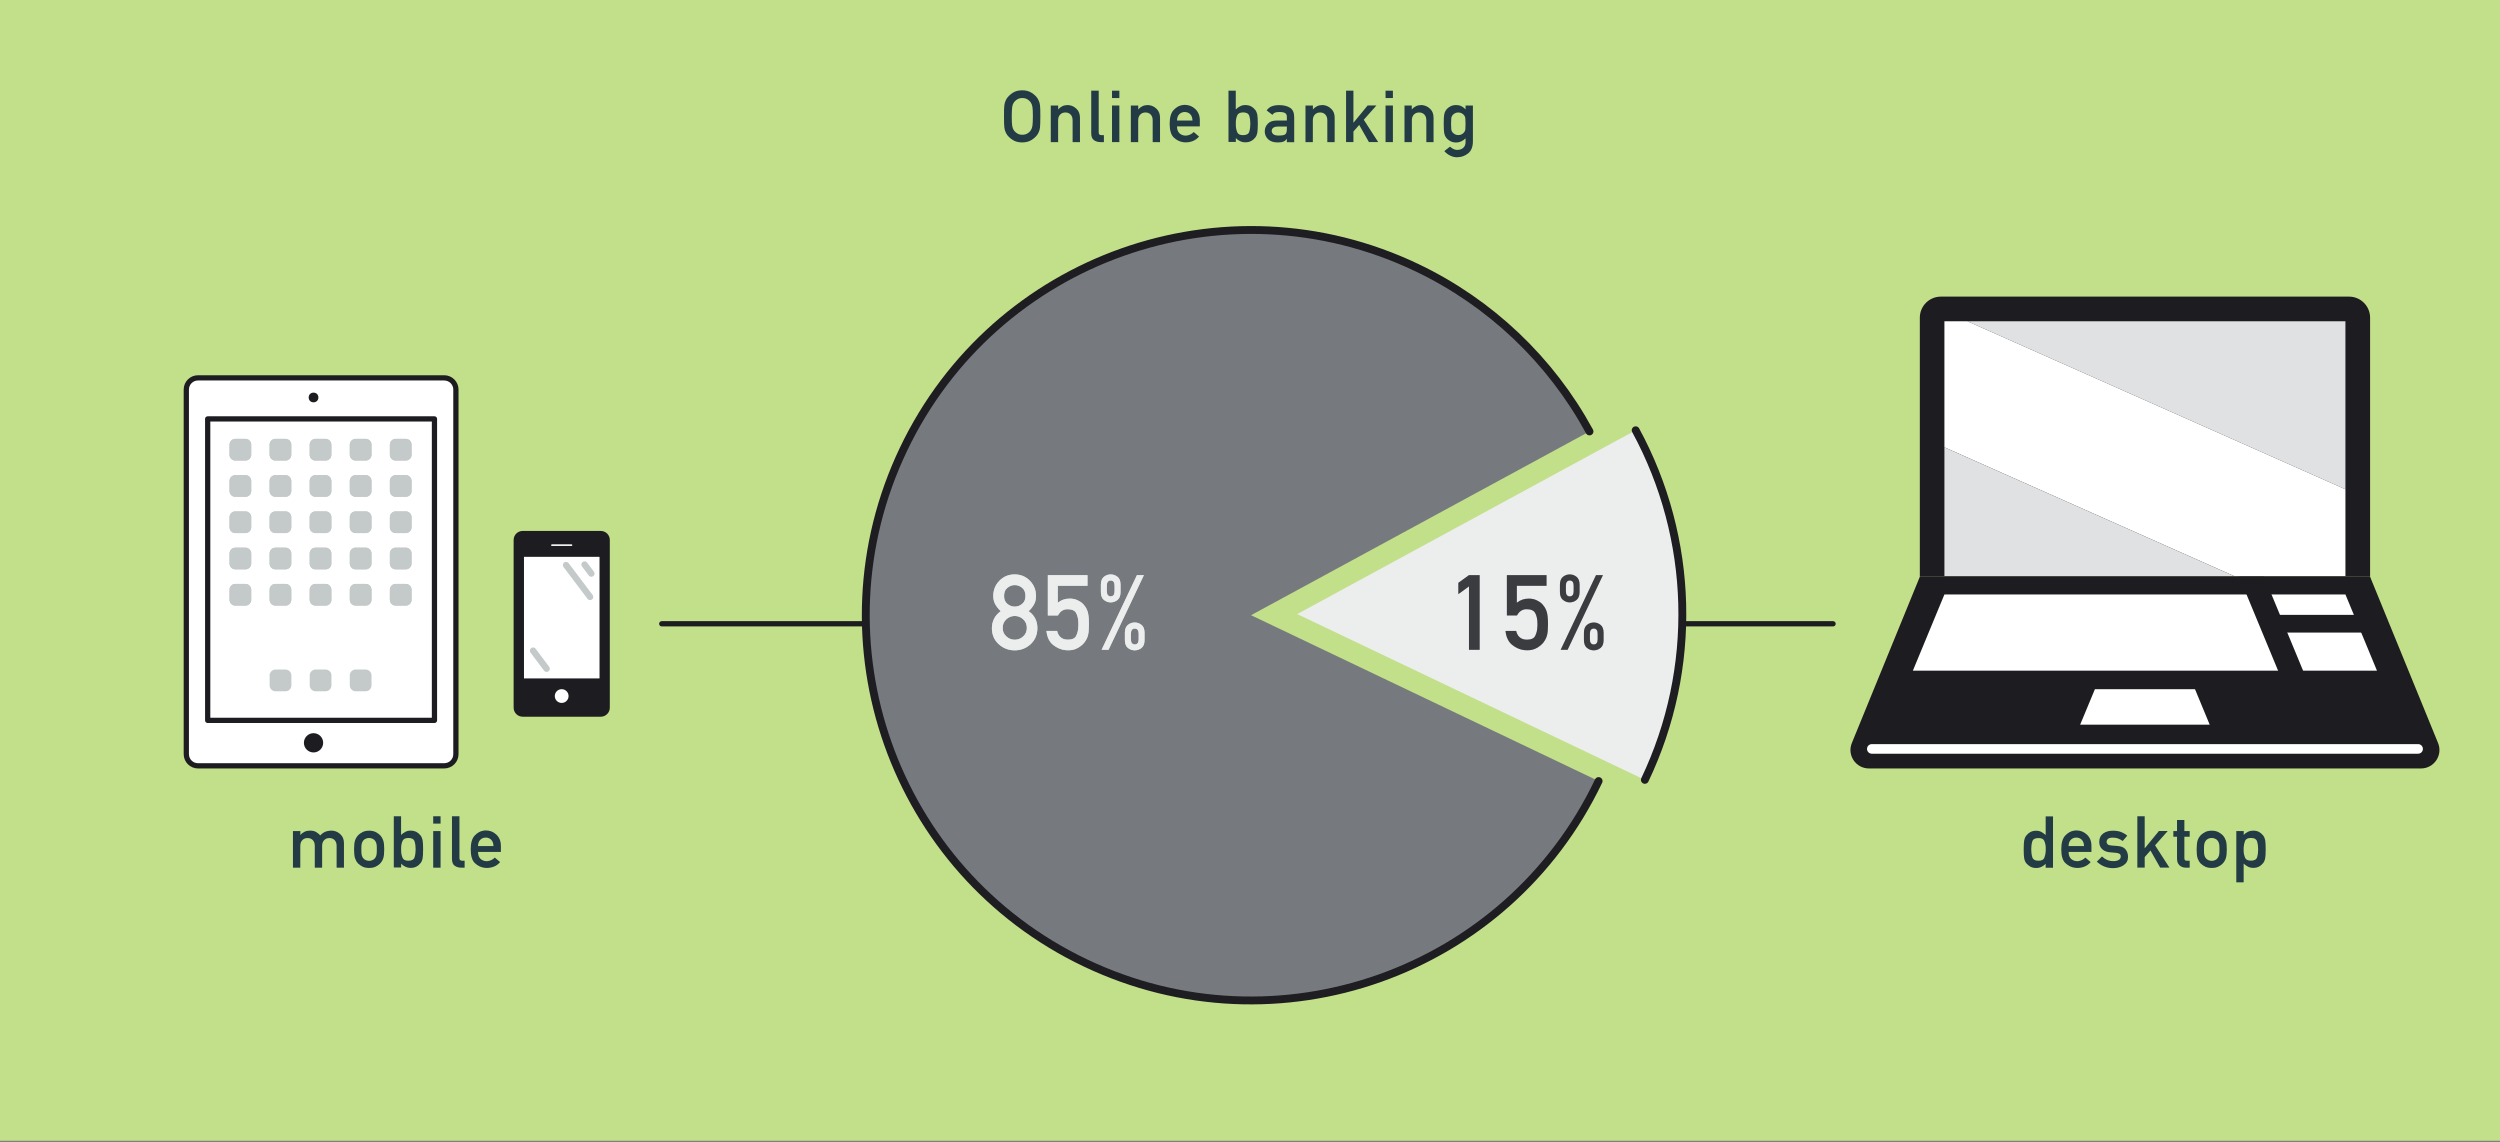 <?xml version="1.0" encoding="utf-8"?>
<!-- Generator: Adobe Illustrator 19.0.0, SVG Export Plug-In . SVG Version: 6.00 Build 0)  -->
<svg version="1.2" baseProfile="tiny" xmlns="http://www.w3.org/2000/svg" xmlns:xlink="http://www.w3.org/1999/xlink" x="0px"
	 y="0px" width="3812.2px" height="1741.6px" viewBox="0 0 3812.2 1741.6" xml:space="preserve">
<rect x="0" y="0" width="3812.2" height="1741.6" fill="#808080" stroke="none"/>
<g id="achterWebsite">
	<rect id="XMLID_608_" x="0" y="0" fill="#C2DF8A" width="3812.2" height="1739.5"/>
</g>
<g id="Laag_1">
</g>
<g id="picture1">
</g>
<g id="nrs">
	<g id="XMLID_2268_">
		<path id="XMLID_2382_" fill="#1D1C20" d="M3614.1,879.5h-686.6V484.4c0-17.7,14.4-32.1,32.1-32.1H3582c17.7,0,32.1,14.4,32.1,32.1
			V879.5z"/>
		<polygon id="XMLID_2381_" fill="#E0E1E2" points="3576.5,489.9 3576.5,746.1 3000,489.9 		"/>
		<polygon id="XMLID_2380_" fill="#FFFFFF" points="3576.5,746.1 3576.5,878.4 3406.6,878.4 2965,682.1 2965,489.9 3000,489.9 		"/>
		<polygon id="XMLID_2379_" fill="#E0E1E2" points="3406.6,878.4 2965,878.4 2965,682.1 		"/>
		<path id="XMLID_2378_" fill="#1D1C20" d="M3614.1,879.5h-686.6l-103.6,253.4c-7.7,18.5,5.9,38.9,26,38.9h197.3h447.2h197.3
			c20.1,0,33.7-20.4,26-38.9L3614.1,879.5z"/>
		<polygon id="XMLID_2346_" fill="#FFFFFF" points="3576.5,906.5 2965,906.5 2916.9,1022.7 3366.5,1022.7 3546.2,1022.7 
			3624.6,1022.7 		"/>
		<polygon id="XMLID_2332_" fill="#FFFFFF" points="3347.1,1050.9 3194.5,1050.9 3172,1105 3369.5,1105 		"/>
		<polygon id="XMLID_2329_" fill="#1D1C20" points="3557.7,1133.2 3519.6,1133.2 3414.5,879.5 3452.6,879.5 		"/>
		
			<line id="XMLID_2304_" fill="none" stroke="#FFFFFF" stroke-width="14.651" stroke-linecap="round" stroke-linejoin="round" stroke-miterlimit="10" x1="2854.3" y1="1142" x2="3687.3" y2="1142"/>
		<rect id="XMLID_2281_" x="3461.1" y="937.6" fill="#1D1C20" width="158.3" height="27"/>
	</g>
	
		<line id="XMLID_2199_" fill="none" stroke="#1D1C20" stroke-width="8" stroke-linecap="round" stroke-linejoin="round" stroke-miterlimit="10" x1="1009.1" y1="951.2" x2="1422.4" y2="951.2"/>
	
		<line id="XMLID_2198_" fill="none" stroke="#1D1C20" stroke-width="8" stroke-linecap="round" stroke-linejoin="round" stroke-miterlimit="10" x1="2503.8" y1="951.2" x2="2795.2" y2="951.2"/>
	<path id="XMLID_2197_" fill="#ECEDED" d="M2494.2,656.1c89.7,165.2,94.9,363.4,14,533.1l-530.1-252.8L2494.2,656.1z"/>
	<path id="XMLID_2196_" fill="#767A7E" d="M2437.7,1191c-139.6,292.8-490.2,416.9-782.9,277.2c-292.8-139.6-416.9-490.2-277.2-782.9
		c139.6-292.8,490.2-416.9,782.9-277.2c111.9,53.4,204.1,140.9,263.3,249.8l-516.1,280.2L2437.7,1191z"/>
	<g id="XMLID_1428_">
		<g id="XMLID_1442_">
			<g id="XMLID_2190_">
				
					<path id="XMLID_2194_" fill="#FFFFFF" stroke="#1D1C20" stroke-width="8" stroke-linecap="round" stroke-linejoin="round" stroke-miterlimit="10" d="
					M677.4,1167.8H301.9c-9.8,0-17.8-8-17.8-17.8V594c0-9.8,8-17.8,17.8-17.8h375.5c9.8,0,17.8,8,17.8,17.8v556
					C695.2,1159.9,687.2,1167.8,677.4,1167.8z"/>
				
					<rect id="XMLID_2193_" x="316.7" y="638.8" fill="none" stroke="#1D1C20" stroke-width="8" stroke-linecap="round" stroke-linejoin="round" stroke-miterlimit="10" width="345.8" height="459.7"/>
				<circle id="XMLID_2192_" fill="#1D1C20" cx="478.1" cy="1132.7" r="14.7"/>
				<circle id="XMLID_2191_" fill="#1D1C20" cx="478.1" cy="606.1" r="7.4"/>
			</g>
			<g id="XMLID_2161_">
				<g id="XMLID_152_">
					<path id="XMLID_213_" fill="#C4C9CA" d="M374.2,702.3h-15.3c-4.9,0-8.9-4-8.9-8.9v-15.3c0-4.9,4-8.9,8.9-8.9h15.3
						c4.9,0,8.9,4,8.9,8.9v15.3C383.1,698.3,379.1,702.3,374.2,702.3z"/>
					<path id="XMLID_212_" fill="#C4C9CA" d="M435.3,702.3h-15.3c-4.9,0-8.9-4-8.9-8.9v-15.3c0-4.9,4-8.9,8.9-8.9h15.3
						c4.9,0,8.9,4,8.9,8.9v15.3C444.2,698.3,440.2,702.3,435.3,702.3z"/>
					<path id="XMLID_211_" fill="#C4C9CA" d="M496.4,702.3h-15.3c-4.9,0-8.9-4-8.9-8.9v-15.3c0-4.9,4-8.9,8.9-8.9h15.3
						c4.9,0,8.9,4,8.9,8.9v15.3C505.4,698.3,501.4,702.3,496.4,702.3z"/>
					<path id="XMLID_210_" fill="#C4C9CA" d="M557.6,702.3h-15.3c-4.9,0-8.9-4-8.9-8.9v-15.3c0-4.9,4-8.9,8.9-8.9h15.3
						c4.9,0,8.9,4,8.9,8.9v15.3C566.5,698.3,562.5,702.3,557.6,702.3z"/>
					<path id="XMLID_209_" fill="#C4C9CA" d="M618.7,702.3h-15.3c-4.9,0-8.9-4-8.9-8.9v-15.3c0-4.9,4-8.9,8.9-8.9h15.3
						c4.9,0,8.9,4,8.9,8.9v15.3C627.6,698.3,623.6,702.3,618.7,702.3z"/>
				</g>
				<g id="XMLID_145_">
					<path id="XMLID_151_" fill="#C4C9CA" d="M374.2,702.3h-15.3c-4.9,0-8.9-4-8.9-8.9v-15.3c0-4.9,4-8.9,8.9-8.9h15.3
						c4.9,0,8.9,4,8.9,8.9v15.3C383.1,698.3,379.1,702.3,374.2,702.3z"/>
					<path id="XMLID_150_" fill="#C4C9CA" d="M435.3,702.3h-15.3c-4.9,0-8.9-4-8.9-8.9v-15.3c0-4.9,4-8.9,8.9-8.9h15.3
						c4.9,0,8.9,4,8.9,8.9v15.3C444.2,698.3,440.2,702.3,435.3,702.3z"/>
					<path id="XMLID_149_" fill="#C4C9CA" d="M496.4,702.3h-15.3c-4.9,0-8.9-4-8.9-8.9v-15.3c0-4.9,4-8.9,8.9-8.9h15.3
						c4.9,0,8.9,4,8.9,8.9v15.3C505.4,698.3,501.4,702.3,496.4,702.3z"/>
					<path id="XMLID_147_" fill="#C4C9CA" d="M557.6,702.3h-15.3c-4.9,0-8.9-4-8.9-8.9v-15.3c0-4.9,4-8.9,8.9-8.9h15.3
						c4.9,0,8.9,4,8.9,8.9v15.3C566.5,698.3,562.5,702.3,557.6,702.3z"/>
					<path id="XMLID_146_" fill="#C4C9CA" d="M618.7,702.3h-15.3c-4.9,0-8.9-4-8.9-8.9v-15.3c0-4.9,4-8.9,8.9-8.9h15.3
						c4.9,0,8.9,4,8.9,8.9v15.3C627.6,698.3,623.6,702.3,618.7,702.3z"/>
				</g>
			</g>
			<g id="XMLID_2083_">
				<g id="XMLID_138_">
					<path id="XMLID_144_" fill="#C4C9CA" d="M374.2,757.6h-15.3c-4.9,0-8.9-4-8.9-8.9v-15.3c0-4.9,4-8.9,8.9-8.9h15.3
						c4.9,0,8.9,4,8.9,8.9v15.3C383.1,753.6,379.1,757.6,374.2,757.6z"/>
					<path id="XMLID_143_" fill="#C4C9CA" d="M435.3,757.6h-15.3c-4.9,0-8.9-4-8.9-8.9v-15.3c0-4.9,4-8.9,8.9-8.9h15.3
						c4.9,0,8.9,4,8.9,8.9v15.3C444.2,753.6,440.2,757.6,435.3,757.6z"/>
					<path id="XMLID_142_" fill="#C4C9CA" d="M496.4,757.6h-15.3c-4.9,0-8.9-4-8.9-8.9v-15.3c0-4.9,4-8.9,8.9-8.9h15.3
						c4.9,0,8.9,4,8.9,8.9v15.3C505.4,753.6,501.4,757.6,496.4,757.6z"/>
					<path id="XMLID_141_" fill="#C4C9CA" d="M557.6,757.6h-15.3c-4.9,0-8.9-4-8.9-8.9v-15.3c0-4.9,4-8.9,8.9-8.9h15.3
						c4.9,0,8.9,4,8.9,8.9v15.3C566.5,753.6,562.5,757.6,557.6,757.6z"/>
					<path id="XMLID_139_" fill="#C4C9CA" d="M618.7,757.6h-15.3c-4.9,0-8.9-4-8.9-8.9v-15.3c0-4.9,4-8.9,8.9-8.9h15.3
						c4.9,0,8.9,4,8.9,8.9v15.3C627.6,753.6,623.6,757.6,618.7,757.6z"/>
				</g>
				<g id="XMLID_132_">
					<path id="XMLID_137_" fill="#C4C9CA" d="M374.2,757.6h-15.3c-4.9,0-8.9-4-8.9-8.9v-15.3c0-4.9,4-8.9,8.9-8.9h15.3
						c4.9,0,8.9,4,8.9,8.9v15.3C383.1,753.6,379.1,757.6,374.2,757.6z"/>
					<path id="XMLID_136_" fill="#C4C9CA" d="M435.3,757.6h-15.3c-4.9,0-8.9-4-8.9-8.9v-15.3c0-4.9,4-8.9,8.9-8.9h15.3
						c4.9,0,8.9,4,8.9,8.9v15.3C444.2,753.6,440.2,757.6,435.3,757.6z"/>
					<path id="XMLID_135_" fill="#C4C9CA" d="M496.4,757.6h-15.3c-4.9,0-8.9-4-8.9-8.9v-15.3c0-4.9,4-8.9,8.9-8.9h15.3
						c4.9,0,8.9,4,8.9,8.9v15.3C505.4,753.6,501.4,757.6,496.4,757.6z"/>
					<path id="XMLID_134_" fill="#C4C9CA" d="M557.6,757.6h-15.3c-4.9,0-8.9-4-8.9-8.9v-15.3c0-4.9,4-8.9,8.9-8.9h15.3
						c4.9,0,8.9,4,8.9,8.9v15.3C566.5,753.6,562.5,757.6,557.6,757.6z"/>
					<path id="XMLID_133_" fill="#C4C9CA" d="M618.7,757.6h-15.3c-4.9,0-8.9-4-8.9-8.9v-15.3c0-4.9,4-8.9,8.9-8.9h15.3
						c4.9,0,8.9,4,8.9,8.9v15.3C627.6,753.6,623.6,757.6,618.7,757.6z"/>
				</g>
			</g>
			<g id="XMLID_1842_">
				<g id="XMLID_126_">
					<path id="XMLID_131_" fill="#C4C9CA" d="M374.2,812.9h-15.3c-4.9,0-8.9-4-8.9-8.9v-15.3c0-4.9,4-8.9,8.9-8.9h15.3
						c4.9,0,8.9,4,8.9,8.9V804C383.1,808.9,379.1,812.9,374.2,812.9z"/>
					<path id="XMLID_130_" fill="#C4C9CA" d="M435.3,812.9h-15.3c-4.9,0-8.9-4-8.9-8.9v-15.3c0-4.9,4-8.9,8.9-8.9h15.3
						c4.9,0,8.9,4,8.9,8.9V804C444.2,808.9,440.2,812.9,435.3,812.9z"/>
					<path id="XMLID_129_" fill="#C4C9CA" d="M496.4,812.9h-15.3c-4.9,0-8.9-4-8.9-8.9v-15.3c0-4.9,4-8.9,8.9-8.9h15.3
						c4.9,0,8.9,4,8.9,8.9V804C505.4,808.9,501.4,812.9,496.4,812.9z"/>
					<path id="XMLID_128_" fill="#C4C9CA" d="M557.6,812.9h-15.3c-4.9,0-8.9-4-8.9-8.9v-15.3c0-4.9,4-8.9,8.9-8.9h15.3
						c4.9,0,8.9,4,8.9,8.9V804C566.5,808.9,562.5,812.9,557.6,812.9z"/>
					<path id="XMLID_127_" fill="#C4C9CA" d="M618.7,812.9h-15.3c-4.9,0-8.9-4-8.9-8.9v-15.3c0-4.9,4-8.9,8.9-8.9h15.3
						c4.9,0,8.9,4,8.9,8.9V804C627.6,808.9,623.6,812.9,618.7,812.9z"/>
				</g>
				<g id="XMLID_120_">
					<path id="XMLID_125_" fill="#C4C9CA" d="M374.2,812.9h-15.3c-4.9,0-8.9-4-8.9-8.9v-15.3c0-4.9,4-8.9,8.9-8.9h15.3
						c4.9,0,8.9,4,8.9,8.9V804C383.1,808.9,379.1,812.9,374.2,812.9z"/>
					<path id="XMLID_124_" fill="#C4C9CA" d="M435.3,812.9h-15.3c-4.9,0-8.9-4-8.9-8.9v-15.3c0-4.9,4-8.9,8.9-8.9h15.3
						c4.9,0,8.9,4,8.9,8.9V804C444.2,808.9,440.2,812.9,435.3,812.9z"/>
					<path id="XMLID_123_" fill="#C4C9CA" d="M496.4,812.9h-15.3c-4.9,0-8.9-4-8.9-8.9v-15.3c0-4.9,4-8.9,8.9-8.9h15.3
						c4.9,0,8.9,4,8.9,8.9V804C505.4,808.9,501.4,812.9,496.4,812.9z"/>
					<path id="XMLID_122_" fill="#C4C9CA" d="M557.6,812.9h-15.3c-4.9,0-8.9-4-8.9-8.9v-15.3c0-4.9,4-8.9,8.9-8.9h15.3
						c4.9,0,8.9,4,8.9,8.9V804C566.5,808.9,562.5,812.9,557.6,812.9z"/>
					<path id="XMLID_121_" fill="#C4C9CA" d="M618.7,812.9h-15.3c-4.9,0-8.9-4-8.9-8.9v-15.3c0-4.9,4-8.9,8.9-8.9h15.3
						c4.9,0,8.9,4,8.9,8.9V804C627.6,808.9,623.6,812.9,618.7,812.9z"/>
				</g>
			</g>
			<g id="XMLID_1781_">
				<g id="XMLID_114_">
					<path id="XMLID_119_" fill="#C4C9CA" d="M374.2,868.2h-15.3c-4.9,0-8.9-4-8.9-8.9V844c0-4.9,4-8.9,8.9-8.9h15.3
						c4.9,0,8.9,4,8.9,8.9v15.3C383.1,864.2,379.1,868.2,374.2,868.2z"/>
					<path id="XMLID_118_" fill="#C4C9CA" d="M435.3,868.2h-15.3c-4.9,0-8.9-4-8.9-8.9V844c0-4.9,4-8.9,8.9-8.9h15.3
						c4.9,0,8.9,4,8.9,8.9v15.3C444.2,864.2,440.2,868.2,435.3,868.2z"/>
					<path id="XMLID_117_" fill="#C4C9CA" d="M496.4,868.2h-15.3c-4.9,0-8.9-4-8.9-8.9V844c0-4.9,4-8.9,8.9-8.9h15.3
						c4.9,0,8.9,4,8.9,8.9v15.3C505.4,864.2,501.4,868.2,496.4,868.2z"/>
					<path id="XMLID_116_" fill="#C4C9CA" d="M557.6,868.2h-15.3c-4.9,0-8.9-4-8.9-8.9V844c0-4.9,4-8.9,8.9-8.9h15.3
						c4.9,0,8.9,4,8.9,8.9v15.3C566.5,864.2,562.5,868.2,557.6,868.2z"/>
					<path id="XMLID_115_" fill="#C4C9CA" d="M618.7,868.2h-15.3c-4.9,0-8.9-4-8.9-8.9V844c0-4.9,4-8.9,8.9-8.9h15.3
						c4.9,0,8.9,4,8.9,8.9v15.3C627.6,864.2,623.6,868.2,618.7,868.2z"/>
				</g>
				<g id="XMLID_108_">
					<path id="XMLID_113_" fill="#C4C9CA" d="M374.2,868.2h-15.3c-4.9,0-8.9-4-8.9-8.9V844c0-4.9,4-8.9,8.9-8.9h15.3
						c4.9,0,8.9,4,8.9,8.9v15.3C383.1,864.2,379.1,868.2,374.2,868.2z"/>
					<path id="XMLID_112_" fill="#C4C9CA" d="M435.3,868.2h-15.3c-4.9,0-8.9-4-8.9-8.9V844c0-4.9,4-8.9,8.9-8.9h15.3
						c4.9,0,8.9,4,8.9,8.9v15.3C444.2,864.2,440.2,868.2,435.3,868.2z"/>
					<path id="XMLID_111_" fill="#C4C9CA" d="M496.4,868.2h-15.3c-4.9,0-8.9-4-8.9-8.9V844c0-4.9,4-8.9,8.9-8.9h15.3
						c4.9,0,8.9,4,8.9,8.9v15.3C505.4,864.2,501.4,868.2,496.4,868.2z"/>
					<path id="XMLID_110_" fill="#C4C9CA" d="M557.6,868.2h-15.3c-4.9,0-8.9-4-8.9-8.9V844c0-4.9,4-8.9,8.9-8.9h15.3
						c4.9,0,8.9,4,8.9,8.9v15.3C566.5,864.2,562.5,868.2,557.6,868.2z"/>
					<path id="XMLID_109_" fill="#C4C9CA" d="M618.7,868.2h-15.3c-4.9,0-8.9-4-8.9-8.9V844c0-4.9,4-8.9,8.9-8.9h15.3
						c4.9,0,8.9,4,8.9,8.9v15.3C627.6,864.2,623.6,868.2,618.7,868.2z"/>
				</g>
			</g>
			<g id="XMLID_1465_">
				<g id="XMLID_102_">
					<path id="XMLID_107_" fill="#C4C9CA" d="M374.2,923.5h-15.3c-4.9,0-8.9-4-8.9-8.9v-15.3c0-4.9,4-8.9,8.9-8.9h15.3
						c4.9,0,8.9,4,8.9,8.9v15.3C383.1,919.5,379.1,923.5,374.2,923.5z"/>
					<path id="XMLID_106_" fill="#C4C9CA" d="M435.3,923.5h-15.3c-4.9,0-8.9-4-8.9-8.9v-15.3c0-4.9,4-8.9,8.9-8.9h15.3
						c4.9,0,8.9,4,8.9,8.9v15.3C444.2,919.5,440.2,923.5,435.3,923.5z"/>
					<path id="XMLID_105_" fill="#C4C9CA" d="M496.4,923.5h-15.3c-4.9,0-8.9-4-8.9-8.9v-15.3c0-4.9,4-8.9,8.9-8.9h15.3
						c4.9,0,8.9,4,8.9,8.9v15.3C505.4,919.5,501.4,923.5,496.4,923.5z"/>
					<path id="XMLID_104_" fill="#C4C9CA" d="M557.6,923.5h-15.3c-4.9,0-8.9-4-8.9-8.9v-15.3c0-4.9,4-8.9,8.9-8.9h15.3
						c4.9,0,8.9,4,8.9,8.9v15.3C566.5,919.5,562.5,923.5,557.6,923.5z"/>
					<path id="XMLID_103_" fill="#C4C9CA" d="M618.7,923.5h-15.3c-4.9,0-8.9-4-8.9-8.9v-15.3c0-4.9,4-8.9,8.9-8.9h15.3
						c4.9,0,8.9,4,8.9,8.9v15.3C627.6,919.5,623.6,923.5,618.7,923.5z"/>
				</g>
				<g id="XMLID_7_">
					<path id="XMLID_86_" fill="#C4C9CA" d="M374.2,923.5h-15.3c-4.9,0-8.9-4-8.9-8.9v-15.3c0-4.9,4-8.9,8.9-8.9h15.3
						c4.9,0,8.9,4,8.9,8.9v15.3C383.1,919.5,379.1,923.5,374.2,923.5z"/>
					<path id="XMLID_12_" fill="#C4C9CA" d="M435.3,923.5h-15.3c-4.9,0-8.9-4-8.9-8.9v-15.3c0-4.9,4-8.9,8.9-8.9h15.3
						c4.9,0,8.9,4,8.9,8.9v15.3C444.2,919.5,440.2,923.5,435.3,923.5z"/>
					<path id="XMLID_11_" fill="#C4C9CA" d="M496.4,923.5h-15.3c-4.9,0-8.9-4-8.9-8.9v-15.3c0-4.9,4-8.9,8.9-8.9h15.3
						c4.9,0,8.9,4,8.9,8.9v15.3C505.4,919.5,501.4,923.5,496.4,923.5z"/>
					<path id="XMLID_9_" fill="#C4C9CA" d="M557.6,923.5h-15.3c-4.9,0-8.9-4-8.9-8.9v-15.3c0-4.9,4-8.9,8.9-8.9h15.3
						c4.9,0,8.9,4,8.9,8.9v15.3C566.5,919.5,562.5,923.5,557.6,923.5z"/>
					<path id="XMLID_8_" fill="#C4C9CA" d="M618.7,923.5h-15.3c-4.9,0-8.9-4-8.9-8.9v-15.3c0-4.9,4-8.9,8.9-8.9h15.3
						c4.9,0,8.9,4,8.9,8.9v15.3C627.6,919.5,623.6,923.5,618.7,923.5z"/>
				</g>
			</g>
			<g id="XMLID_1461_">
				<path id="XMLID_1464_" fill="#C4C9CA" d="M435.4,1054.1h-15.3c-4.9,0-8.9-4-8.9-8.9v-15.3c0-4.9,4-8.9,8.9-8.9h15.3
					c4.9,0,8.9,4,8.9,8.9v15.3C444.3,1050.1,440.4,1054.1,435.4,1054.1z"/>
				<path id="XMLID_1463_" fill="#C4C9CA" d="M557.6,1054.1h-15.3c-4.9,0-8.9-4-8.9-8.9v-15.3c0-4.9,4-8.9,8.9-8.9h15.3
					c4.9,0,8.9,4,8.9,8.9v15.3C566.5,1050.1,562.5,1054.1,557.6,1054.1z"/>
				<path id="XMLID_1462_" fill="#C4C9CA" d="M496.5,1054.1h-15.3c-4.9,0-8.9-4-8.9-8.9v-15.3c0-4.9,4-8.9,8.9-8.9h15.3
					c4.9,0,8.9,4,8.9,8.9v15.3C505.4,1050.1,501.4,1054.1,496.5,1054.1z"/>
			</g>
		</g>
		<g id="XMLID_1429_">
			
				<path id="XMLID_1441_" fill="#1D1C20" stroke="#1D1C20" stroke-width="9.767" stroke-linecap="round" stroke-linejoin="round" stroke-miterlimit="10" d="
				M916.1,1088H797c-4.9,0-8.9-4-8.9-8.9V823.4c0-4.9,4-8.9,8.9-8.9h119.1c4.9,0,8.9,4,8.9,8.9v255.7C925,1084,921,1088,916.1,1088z
				"/>
			<rect id="XMLID_1440_" x="799" y="849.1" fill="#FFFFFF" width="115.2" height="185.4"/>
			
				<line id="XMLID_1439_" fill="none" stroke="#FFFFFF" stroke-width="2.442" stroke-linecap="round" stroke-linejoin="round" stroke-miterlimit="10" x1="841.6" y1="831.3" x2="871.5" y2="831.3"/>
			<circle id="XMLID_1438_" fill="#FFFFFF" cx="856.5" cy="1061.4" r="10.5"/>
			
				<line id="XMLID_1432_" fill="#FFFFFF" stroke="#C4C9CA" stroke-width="9.767" stroke-linecap="round" stroke-linejoin="round" stroke-miterlimit="10" x1="863.2" y1="861.7" x2="899.8" y2="910.2"/>
			
				<line id="XMLID_1431_" fill="#FFFFFF" stroke="#C4C9CA" stroke-width="9.767" stroke-linecap="round" stroke-linejoin="round" stroke-miterlimit="10" x1="901.7" y1="874.6" x2="891.4" y2="860.9"/>
			
				<line id="XMLID_1430_" fill="#FFFFFF" stroke="#C4C9CA" stroke-width="9.767" stroke-linecap="round" stroke-linejoin="round" stroke-miterlimit="10" x1="833.5" y1="1019.7" x2="812.9" y2="992.2"/>
		</g>
	</g>
	
		<path id="XMLID_1414_" fill="none" stroke="#1E1D21" stroke-width="12" stroke-linecap="round" stroke-linejoin="round" stroke-miterlimit="10" d="
		M2494.2,656.1c89.7,165.2,94.9,363.4,14,533.1"/>
	
		<path id="XMLID_1408_" fill="none" stroke="#1E1D21" stroke-width="12" stroke-linecap="round" stroke-linejoin="round" stroke-miterlimit="10" d="
		M2437.7,1191c-139.6,292.8-490.2,416.9-782.9,277.2c-292.8-139.6-416.9-490.2-277.2-782.9c139.6-292.8,490.2-416.9,782.9-277.2
		c111.9,53.4,204.1,140.9,263.3,249.8"/>
</g>
<g id="typo">
	<g id="XMLID_82_">
		<path id="XMLID_83_" fill="#223B44" d="M3119.4,1317.2c-1.8,1.9-3.9,3.4-6.4,4.6c-2.5,1.2-5.2,1.8-8,1.8c-3.4,0-6.3-0.7-8.8-2
			c-2.5-1.4-4.5-3.1-6.2-5.1c-0.1-0.1-0.1-0.1-0.2-0.2c0-0.1-0.1-0.1-0.2-0.1c-1.4-1.9-2.3-4.2-2.9-6.9c-0.5-2.7-0.8-7.4-0.8-14.1
			c0-6.6,0.3-11.2,0.8-13.9c0.5-2.7,1.5-5,2.9-7c0.1,0,0.1,0,0.2-0.1c0-0.1,0.1-0.1,0.2-0.2c1.6-2.1,3.7-3.9,6.2-5.2
			c2.5-1.4,5.4-2,8.8-2c2.9,0,5.5,0.6,7.8,1.8c2.3,1.2,4.5,2.8,6.6,4.8v-28.5h11.2v78.3h-11.2V1317.2z M3099,1283.1
			c-1.1,3.5-1.6,7.4-1.6,11.7c0,0.1,0,0.1,0,0.2c0,0,0,0.1,0,0.2c0,4.3,0.5,8.3,1.6,11.9c1.1,3.6,4.2,5.4,9.5,5.4
			c4.7,0,7.7-1.5,8.9-4.6c1.2-3.1,1.9-6.5,2.1-10.1c0-0.4,0-0.9,0-1.3c0-0.4,0-0.9,0-1.3c0-0.4,0-0.9,0-1.4c0-0.5,0-1,0-1.5
			c-0.1-3.6-0.9-6.9-2.1-9.9c-1.3-3-4.2-4.5-8.9-4.5C3103.2,1277.9,3100.1,1279.6,3099,1283.1z"/>
		<path id="XMLID_87_" fill="#223B44" d="M3154.4,1299.4c0,4.5,1.3,8,3.8,10.3c2.5,2.3,5.7,3.5,9.5,3.5c0.4,0,0.9,0,1.3-0.1
			c0.4,0,0.9-0.1,1.3-0.2c1.7-0.3,3.4-0.9,5.1-1.8c1.7-0.9,3.2-2,4.5-3.4l8.1,6.9c-2.7,3.2-5.8,5.4-9.3,6.8
			c-3.5,1.4-7.1,2.1-10.8,2.1c-0.7,0-1.4,0-2.1-0.1c-0.7,0-1.4-0.1-2.1-0.2c-5.1-0.7-9.8-3-14.1-7c-4.3-4-6.4-11-6.4-21.1
			c0-9.7,2-16.7,6.1-21c4.1-4.3,8.6-6.8,13.5-7.5c0.6-0.1,1.2-0.1,1.7-0.2c0.5,0,1.1-0.1,1.7-0.1c6.2,0,11.5,2.1,16.1,6.4
			c4.6,4.3,6.9,10,6.9,17.2v9.2H3154.4z M3177.9,1290.2c-0.1-4.3-1.3-7.5-3.5-9.7c-2.2-2.2-5-3.3-8.3-3.3s-6,1.1-8.3,3.3
			c-2.2,2.2-3.4,5.4-3.5,9.7H3177.9z"/>
		<path id="XMLID_90_" fill="#223B44" d="M3205.3,1306c2.4,2.3,5,4.1,7.8,5.3c2.8,1.2,6,1.8,9.8,1.8c3.2,0,5.9-0.6,7.9-1.8
			c2.1-1.2,3.1-3,3.1-5.3c0-2-0.7-3.4-2-4.1c-1.3-0.8-2.9-1.2-4.8-1.4l-9.9-0.9c-4.6-0.4-8.5-1.9-11.5-4.6c-3-2.7-4.6-6.5-4.6-11.2
			c0-5.6,2-9.9,6-12.8c4-2.9,8.9-4.3,14.8-4.3c4.9,0,9.1,0.7,12.6,2c3.5,1.4,6.6,3.2,9.3,5.6l-6.9,8.1c-2.2-1.5-4.5-2.8-6.9-3.7
			c-2.4-1-5.1-1.4-8.1-1.4c-3.6,0-6.1,0.6-7.5,1.9c-1.4,1.3-2.1,2.9-2.1,4.8c0,1.2,0.5,2.3,1.6,3.4c1.1,1.1,3,1.7,5.8,1.9l9.2,0.7
			c5.8,0.4,9.9,2.1,12.4,5.3c2.5,3.2,3.7,7,3.7,11.4c0,5.4-2.2,9.6-6.7,12.6c-4.4,3-9.9,4.5-16.4,4.5c-4.5,0-8.8-0.8-12.9-2.4
			c-4.1-1.6-8-4.1-11.6-7.5L3205.3,1306z"/>
		<path id="XMLID_92_" fill="#223B44" d="M3259.2,1244.7h11.2v48.7h0.2l21.5-26.2h13.4l-19.3,21.8l21.9,34h-14.1l-14.8-26.1l-8.8,10
			v16.1h-11.2V1244.7z"/>
		<path id="XMLID_94_" fill="#223B44" d="M3319.7,1250.4h11.2v16.9h8.1v8.6h-8.1v32.5c0,1.5,0.3,2.6,0.9,3.2c0.6,0.6,1.6,0.9,3,0.9
			h4.2v10.6h-5.8c-3.9,0-7.1-1.2-9.7-3.6c-2.6-2.4-3.8-5.8-3.8-10.2v-33.4h-5.6v-8.6h5.6V1250.4z"/>
		<path id="XMLID_96_" fill="#223B44" d="M3351,1281.9c0.9-2.9,2.4-5.5,4.5-7.9c0.1-0.1,0.1-0.1,0.2-0.2c0.1-0.1,0.3-0.3,0.4-0.4
			c0.1-0.1,0.2-0.3,0.4-0.4c1.6-1.5,3.7-3,6.3-4.3c2.6-1.3,5.9-2,9.8-2s7.2,0.7,9.8,2c2.6,1.3,4.7,2.8,6.3,4.3
			c0.1,0.1,0.3,0.3,0.4,0.4c0.1,0.1,0.2,0.3,0.4,0.4c0.1,0.1,0.1,0.1,0.2,0.2c2.1,2.3,3.5,5,4.5,7.9c0.9,2.9,1.4,7.3,1.4,13.3
			c0,5.9-0.5,10.4-1.4,13.3c-0.9,2.9-2.4,5.6-4.5,7.9c-0.1,0.1-0.1,0.1-0.2,0.2c-0.1,0.1-0.3,0.3-0.4,0.4c-0.1,0.1-0.2,0.3-0.4,0.4
			c-1.6,1.5-3.7,3-6.3,4.2c-2.6,1.3-5.9,1.9-9.8,1.9s-7.2-0.6-9.8-1.9c-2.6-1.3-4.7-2.7-6.3-4.2c-0.1-0.1-0.3-0.3-0.4-0.4
			c-0.1-0.1-0.2-0.3-0.4-0.4c-0.1-0.1-0.1-0.1-0.2-0.2c-2.1-2.3-3.5-5-4.5-7.9c-0.9-2.9-1.4-7.4-1.4-13.3
			C3349.7,1289.2,3350.1,1284.8,3351,1281.9z M3384,1287.4c-0.3-1.6-0.8-3.1-1.7-4.5c-0.1-0.1-0.2-0.3-0.3-0.5
			c-0.1-0.2-0.2-0.3-0.4-0.5c-0.8-1.2-2-2.1-3.7-2.9c-1.7-0.8-3.4-1.2-5.3-1.2c-1.9,0-3.7,0.4-5.3,1.2c-1.7,0.8-2.9,1.7-3.7,2.9
			c-0.1,0.1-0.3,0.3-0.4,0.5c-0.1,0.2-0.2,0.3-0.3,0.5c-0.8,1.3-1.4,2.8-1.7,4.5c-0.3,1.7-0.4,4.2-0.4,7.8c0,3.6,0.1,6.2,0.4,7.9
			c0.3,1.7,0.8,3.1,1.7,4.5c0.1,0.1,0.2,0.3,0.3,0.5c0.1,0.2,0.2,0.3,0.4,0.5c0.8,1.2,2,2.1,3.7,2.9c1.7,0.8,3.4,1.2,5.3,1.2
			c1.9,0,3.7-0.4,5.3-1.2c1.7-0.8,2.9-1.7,3.7-2.9c0.1-0.1,0.3-0.3,0.4-0.5c0.1-0.2,0.2-0.3,0.3-0.5c0.8-1.3,1.4-2.8,1.7-4.5
			c0.3-1.6,0.4-4.2,0.4-7.8C3384.4,1291.6,3384.3,1289,3384,1287.4z"/>
		<path id="XMLID_99_" fill="#223B44" d="M3410.2,1267.3h11.2v5.8c1.8-1.9,3.9-3.5,6.4-4.7c2.5-1.2,5.2-1.8,8-1.8
			c3.4,0,6.4,0.7,8.9,2c2.5,1.4,4.5,3.1,6.1,5.2c0.1,0.1,0.1,0.1,0.2,0.2c0,0.1,0.1,0.1,0.2,0.1c1.4,1.9,2.3,4.2,2.9,6.9
			c0.5,2.7,0.8,7.4,0.8,14.1c0,6.6-0.3,11.2-0.8,13.9c-0.5,2.7-1.5,5-2.9,7c-0.1,0-0.1,0-0.2,0.1c0,0.1-0.1,0.1-0.2,0.2
			c-1.6,2.1-3.6,3.8-6.1,5.1c-2.5,1.4-5.4,2-8.9,2c-2.9,0-5.4-0.6-7.8-1.8c-2.3-1.2-4.5-2.8-6.7-4.7v28.5h-11.2V1267.3z
			 M3441.8,1307.2c1.1-3.5,1.6-7.4,1.6-11.7c0-0.1,0-0.1,0-0.2c0,0,0-0.1,0-0.2c0-4.3-0.5-8.3-1.6-11.9c-1.1-3.6-4.2-5.4-9.5-5.4
			c-4.7,0-7.7,1.5-8.9,4.6c-1.2,3.1-1.9,6.5-2.1,10.1c0,0.4,0,0.9,0,1.3c0,0.4,0,0.9,0,1.3c0,0.4,0,0.9,0,1.4c0,0.5,0,1,0,1.5
			c0.1,3.6,0.9,6.9,2.1,9.9c1.3,3,4.2,4.5,8.9,4.5C3437.6,1312.5,3440.7,1310.7,3441.8,1307.2z"/>
	</g>
	<g id="XMLID_65_">
		<path id="XMLID_66_" fill="#223B44" d="M446.8,1267.3h11.2v5.9h0.2c1.8-2.2,3.9-3.8,6.4-5c2.5-1.1,5.2-1.6,8.1-1.6
			c3.9,0,7,0.7,9.3,2.1c2.3,1.4,4.5,3.1,6.4,5.2c2.3-2.6,4.9-4.4,7.7-5.6c2.8-1.1,6.1-1.7,9.9-1.7c0.4,0,0.9,0,1.4,0.1
			c0.5,0,1,0.1,1.4,0.2c4,0.7,7.6,2.6,10.8,5.8c3.3,3.2,4.9,7.7,4.9,13.3v37.1h-11.2v-33.2c0-3.8-1-6.8-3.1-8.9s-4.7-3.1-7.9-3.1
			c-3.2,0-5.8,1-7.9,3.1c-2.1,2.1-3.2,5-3.2,8.9v33.2h-11.2v-33.2c0-3.8-1-6.8-3.1-8.9s-4.7-3.1-7.9-3.1c-3.2,0-5.8,1-7.9,3.1
			c-2.1,2.1-3.2,5-3.2,8.9v33.2h-11.2V1267.3z"/>
		<path id="XMLID_68_" fill="#223B44" d="M541.3,1281.9c0.9-2.9,2.4-5.5,4.5-7.9c0.1-0.1,0.1-0.1,0.2-0.2c0.1-0.1,0.3-0.3,0.4-0.4
			c0.1-0.1,0.2-0.3,0.4-0.4c1.6-1.5,3.7-3,6.3-4.3c2.6-1.3,5.9-2,9.8-2s7.2,0.7,9.8,2c2.6,1.3,4.7,2.8,6.3,4.3
			c0.1,0.1,0.3,0.3,0.4,0.4c0.1,0.1,0.2,0.3,0.4,0.4c0.1,0.1,0.1,0.1,0.2,0.2c2.1,2.3,3.5,5,4.5,7.9c0.9,2.9,1.4,7.3,1.4,13.3
			c0,5.9-0.5,10.4-1.4,13.3c-0.9,2.9-2.4,5.6-4.5,7.9c-0.1,0.1-0.1,0.1-0.2,0.2c-0.1,0.1-0.3,0.3-0.4,0.4c-0.1,0.1-0.2,0.3-0.4,0.4
			c-1.6,1.5-3.7,3-6.3,4.2c-2.6,1.3-5.9,1.9-9.8,1.9s-7.2-0.6-9.8-1.9c-2.6-1.3-4.7-2.7-6.3-4.2c-0.1-0.1-0.3-0.3-0.4-0.4
			c-0.1-0.1-0.2-0.3-0.4-0.4c-0.1-0.1-0.1-0.1-0.2-0.2c-2.1-2.3-3.5-5-4.5-7.9c-0.9-2.9-1.4-7.4-1.4-13.3
			C539.9,1289.2,540.4,1284.8,541.3,1281.9z M574.2,1287.4c-0.3-1.6-0.8-3.1-1.7-4.5c-0.1-0.1-0.2-0.3-0.3-0.5
			c-0.1-0.2-0.2-0.3-0.4-0.5c-0.8-1.2-2-2.1-3.7-2.9c-1.7-0.8-3.4-1.2-5.3-1.2c-1.9,0-3.7,0.4-5.3,1.2c-1.7,0.8-2.9,1.7-3.7,2.9
			c-0.1,0.1-0.3,0.3-0.4,0.5c-0.1,0.2-0.2,0.3-0.3,0.5c-0.8,1.3-1.4,2.8-1.7,4.5c-0.3,1.7-0.4,4.2-0.4,7.8c0,3.6,0.1,6.2,0.4,7.9
			c0.3,1.7,0.8,3.1,1.7,4.5c0.1,0.1,0.2,0.3,0.3,0.5c0.1,0.2,0.2,0.3,0.4,0.5c0.8,1.2,2,2.1,3.7,2.9c1.7,0.8,3.4,1.2,5.3,1.2
			c1.9,0,3.7-0.4,5.3-1.2c1.7-0.8,2.9-1.7,3.7-2.9c0.1-0.1,0.3-0.3,0.4-0.5c0.1-0.2,0.2-0.3,0.3-0.5c0.8-1.3,1.4-2.8,1.7-4.5
			c0.3-1.6,0.4-4.2,0.4-7.8C574.7,1291.6,574.5,1289,574.2,1287.4z"/>
		<path id="XMLID_71_" fill="#223B44" d="M600.4,1244.7h11.2v28.5c2.1-2,4.3-3.6,6.7-4.8c2.3-1.2,4.9-1.8,7.8-1.8
			c3.4,0,6.4,0.7,8.9,2c2.5,1.4,4.5,3.1,6.1,5.2c0.1,0.1,0.1,0.1,0.2,0.2c0,0.1,0.1,0.1,0.2,0.1c1.4,2,2.3,4.3,2.9,7
			c0.5,2.7,0.8,7.3,0.8,13.9c0,6.7-0.3,11.4-0.8,14.1c-0.5,2.7-1.5,5-2.9,6.9c-0.1,0-0.1,0-0.2,0.1c0,0.1-0.1,0.1-0.2,0.2
			c-1.6,2.1-3.6,3.8-6.1,5.1c-2.5,1.4-5.4,2-8.9,2c-2.9,0-5.5-0.6-8-1.8c-2.5-1.2-4.6-2.7-6.4-4.6v5.8h-11.2V1244.7z M613.8,1282.4
			c-1.3,3-2,6.3-2.1,9.9c0,0.5,0,1,0,1.5c0,0.5,0,0.9,0,1.4c0,0.4,0,0.9,0,1.3c0,0.4,0,0.9,0,1.3c0.1,3.7,0.8,7,2.1,10.1
			c1.2,3.1,4.2,4.6,8.9,4.6c5.3,0,8.5-1.8,9.5-5.4c1.1-3.6,1.6-7.6,1.6-11.9c0-0.1,0-0.1,0-0.2c0,0,0-0.1,0-0.2
			c0-4.3-0.5-8.1-1.6-11.7c-1.1-3.5-4.3-5.3-9.5-5.3C618,1277.9,615,1279.4,613.8,1282.4z"/>
		<path id="XMLID_74_" fill="#223B44" d="M660.6,1244.7h11.2v11.2h-11.2V1244.7z M660.6,1267.3h11.2v55.8h-11.2V1267.3z"/>
		<path id="XMLID_77_" fill="#223B44" d="M689.4,1244.7h11.2v63.9c0,1.2,0.3,2.2,1,2.9c0.7,0.7,1.7,1,3.1,1h3.8v10.6h-5
			c-4,0-7.4-1-10.2-3c-2.8-2-4.1-5.5-4.1-10.5V1244.7z"/>
		<path id="XMLID_79_" fill="#223B44" d="M729,1299.4c0,4.5,1.3,8,3.8,10.3c2.5,2.3,5.7,3.5,9.5,3.5c0.4,0,0.9,0,1.3-0.1
			c0.4,0,0.9-0.1,1.3-0.2c1.7-0.3,3.4-0.9,5.1-1.8c1.7-0.9,3.2-2,4.5-3.4l8.1,6.9c-2.7,3.2-5.8,5.4-9.3,6.8
			c-3.5,1.4-7.1,2.1-10.8,2.1c-0.7,0-1.4,0-2.1-0.1c-0.7,0-1.4-0.1-2.1-0.2c-5.1-0.7-9.8-3-14.1-7c-4.3-4-6.4-11-6.4-21.1
			c0-9.7,2-16.7,6.1-21c4.1-4.3,8.6-6.8,13.5-7.5c0.6-0.1,1.2-0.1,1.7-0.2c0.5,0,1.1-0.1,1.7-0.1c6.2,0,11.5,2.1,16.1,6.4
			c4.6,4.3,6.9,10,6.9,17.2v9.2H729z M752.5,1290.2c-0.1-4.3-1.3-7.5-3.5-9.7c-2.2-2.2-5-3.3-8.3-3.3s-6,1.1-8.3,3.3
			c-2.2,2.2-3.4,5.4-3.5,9.7H752.5z"/>
	</g>
	<g id="XMLID_31_">
		<path id="XMLID_32_" fill="#223B44" d="M1531.5,160.7c0.4-2.9,1-5.4,2-7.3c0.1-0.3,0.3-0.6,0.4-0.8c0.1-0.3,0.3-0.5,0.4-0.8
			c0.1-0.2,0.2-0.4,0.3-0.6c0.1-0.2,0.3-0.4,0.3-0.6c2.1-3.2,5.1-6.2,9.1-8.9c4-2.7,8.9-4,14.7-4c5.8,0,10.7,1.3,14.7,4
			c4,2.7,7.1,5.6,9.1,8.9c0.1,0.2,0.2,0.4,0.3,0.6c0.1,0.2,0.3,0.4,0.3,0.6c0.1,0.3,0.3,0.6,0.4,0.8c0.1,0.3,0.3,0.5,0.4,0.8
			c1,1.9,1.6,4.3,2,7.3c0.4,2.9,0.5,8.5,0.5,16.8c0,8.2-0.2,13.8-0.5,16.8c-0.4,3-1,5.4-2,7.3c-0.1,0.3-0.3,0.6-0.4,0.8
			c-0.1,0.3-0.3,0.5-0.4,0.8c-0.1,0.2-0.2,0.4-0.3,0.6c-0.1,0.2-0.3,0.4-0.3,0.6c-2.1,3.2-5.1,6.2-9.1,8.8c-4,2.6-8.9,4-14.7,4
			c-5.8,0-10.7-1.3-14.7-4c-4-2.6-7.1-5.6-9.1-8.8c-0.1-0.2-0.2-0.4-0.3-0.6c-0.1-0.2-0.3-0.4-0.3-0.6c-0.1-0.3-0.3-0.6-0.4-0.8
			c-0.1-0.3-0.3-0.5-0.4-0.8c-1-1.9-1.6-4.3-2-7.3c-0.4-3-0.5-8.6-0.5-16.8C1530.9,169.2,1531.1,163.6,1531.5,160.7z M1543.5,192
			c0.4,2.6,1.2,4.7,2.3,6.4c0.1,0.2,0.3,0.4,0.5,0.7c0.2,0.2,0.3,0.4,0.5,0.7c1.2,1.5,2.9,2.9,4.9,4c2,1.1,4.4,1.7,7.2,1.7
			c2.8,0,5.2-0.6,7.3-1.7c2.1-1.1,3.7-2.5,4.8-4c0.1-0.2,0.3-0.4,0.5-0.7c0.2-0.2,0.3-0.4,0.5-0.7c1.1-1.7,1.9-3.8,2.3-6.4
			c0.4-2.6,0.7-7.4,0.7-14.5c0-7.1-0.2-12-0.7-14.5c-0.4-2.6-1.2-4.7-2.3-6.4c-0.1-0.2-0.3-0.4-0.5-0.7c-0.2-0.2-0.3-0.4-0.5-0.7
			c-1.2-1.5-2.8-2.9-4.8-4c-2.1-1.1-4.5-1.7-7.3-1.7c-2.8,0-5.2,0.6-7.2,1.7c-2,1.1-3.6,2.5-4.9,4c-0.1,0.2-0.3,0.4-0.5,0.7
			c-0.2,0.2-0.3,0.4-0.5,0.7c-1.1,1.7-1.9,3.8-2.3,6.4c-0.4,2.6-0.7,7.4-0.7,14.5C1542.8,184.6,1543,189.5,1543.5,192z"/>
		<path id="XMLID_35_" fill="#223B44" d="M1602.4,160.9h11.2v5.9h0.2c1.8-2.2,3.9-3.8,6.4-5c2.5-1.1,5.2-1.6,8.1-1.6
			c0.4,0,0.9,0,1.4,0.1c0.5,0,1,0.1,1.4,0.2c4,0.7,7.6,2.6,10.8,5.8c3.3,3.2,4.9,7.7,4.9,13.3v37.1h-11.2v-33.2c0-3.8-1-6.8-3.1-8.9
			s-4.7-3.1-7.9-3.1c-3.2,0-5.8,1-7.9,3.1c-2.1,2.1-3.2,5-3.2,8.9v33.2h-11.2V160.9z"/>
		<path id="XMLID_37_" fill="#223B44" d="M1664.2,138.3h11.2v63.9c0,1.2,0.3,2.2,1,2.9c0.7,0.7,1.7,1,3.1,1h3.8v10.6h-5
			c-4,0-7.4-1-10.2-3c-2.8-2-4.1-5.5-4.1-10.5V138.3z"/>
		<path id="XMLID_39_" fill="#223B44" d="M1695.7,138.3h11.2v11.2h-11.2V138.3z M1695.7,160.9h11.2v55.8h-11.2V160.9z"/>
		<path id="XMLID_42_" fill="#223B44" d="M1724.5,160.9h11.2v5.9h0.2c1.8-2.2,3.9-3.8,6.4-5c2.5-1.1,5.2-1.6,8.1-1.6
			c0.4,0,0.9,0,1.4,0.1c0.5,0,1,0.1,1.4,0.2c4,0.7,7.6,2.6,10.8,5.8c3.3,3.2,4.9,7.7,4.9,13.3v37.1h-11.2v-33.2c0-3.8-1-6.8-3.1-8.9
			s-4.7-3.1-7.9-3.1c-3.2,0-5.8,1-7.9,3.1c-2.1,2.1-3.2,5-3.2,8.9v33.2h-11.2V160.9z"/>
		<path id="XMLID_44_" fill="#223B44" d="M1794.8,193c0,4.5,1.3,8,3.8,10.3c2.5,2.3,5.7,3.5,9.5,3.5c0.4,0,0.9,0,1.3-0.1
			c0.4,0,0.9-0.1,1.3-0.2c1.7-0.3,3.4-0.9,5.1-1.8c1.7-0.9,3.2-2,4.5-3.4l8.1,6.9c-2.7,3.2-5.8,5.4-9.3,6.8
			c-3.5,1.4-7.1,2.1-10.8,2.1c-0.7,0-1.4,0-2.1-0.1c-0.7,0-1.4-0.1-2.1-0.2c-5.1-0.7-9.8-3-14.1-7c-4.3-4-6.4-11-6.4-21.1
			c0-9.7,2-16.7,6.1-21c4.1-4.3,8.6-6.8,13.5-7.5c0.6-0.1,1.2-0.1,1.7-0.2c0.5,0,1.1-0.1,1.7-0.1c6.2,0,11.5,2.1,16.1,6.4
			c4.6,4.3,6.9,10,6.9,17.2v9.2H1794.8z M1818.4,183.8c-0.1-4.3-1.3-7.5-3.5-9.7c-2.2-2.2-5-3.3-8.3-3.3s-6,1.1-8.3,3.3
			c-2.2,2.2-3.4,5.4-3.5,9.7H1818.4z"/>
		<path id="XMLID_47_" fill="#223B44" d="M1873.2,138.3h11.2v28.5c2.1-2,4.3-3.6,6.7-4.8c2.3-1.2,4.9-1.8,7.8-1.8
			c3.4,0,6.4,0.7,8.9,2c2.5,1.4,4.5,3.1,6.1,5.2c0.1,0.1,0.1,0.1,0.2,0.2c0,0.1,0.1,0.1,0.2,0.1c1.4,2,2.3,4.3,2.9,7
			c0.5,2.7,0.8,7.3,0.8,13.9c0,6.7-0.3,11.4-0.8,14.1c-0.5,2.7-1.5,5-2.9,6.9c-0.1,0-0.1,0-0.2,0.1c0,0.1-0.1,0.1-0.2,0.2
			c-1.6,2.1-3.6,3.8-6.1,5.1c-2.5,1.4-5.4,2-8.9,2c-2.9,0-5.5-0.6-8-1.8c-2.5-1.2-4.6-2.7-6.4-4.6v5.8h-11.2V138.3z M1886.6,176
			c-1.3,3-2,6.3-2.1,9.9c0,0.5,0,1,0,1.5c0,0.5,0,0.9,0,1.4c0,0.4,0,0.9,0,1.3c0,0.4,0,0.9,0,1.3c0.1,3.7,0.8,7,2.1,10.1
			c1.2,3.1,4.2,4.6,8.9,4.6c5.3,0,8.5-1.8,9.5-5.4c1.1-3.6,1.6-7.6,1.6-11.9c0-0.1,0-0.1,0-0.2c0,0,0-0.1,0-0.2
			c0-4.3-0.5-8.1-1.6-11.7c-1.1-3.5-4.3-5.3-9.5-5.3C1890.8,171.5,1887.9,173,1886.6,176z"/>
		<path id="XMLID_50_" fill="#223B44" d="M1962.3,211.7h-0.2c-1.2,1.9-2.8,3.3-4.9,4.2c-2.1,0.9-5,1.3-8.9,1.3
			c-6.2,0-11.1-1.6-14.5-4.8c-3.4-3.2-5.2-7.3-5.2-12.1c0-4.5,1.5-8.3,4.6-11.6c3-3.3,7.6-4.9,13.6-4.9h15.5v-5.8
			c0-2.6-0.9-4.5-2.7-5.6c-1.8-1.1-4.7-1.6-8.7-1.6c-2.9,0-5.2,0.3-6.7,0.9s-2.8,1.7-3.9,3.4l-8.8-6.7c2.1-3,4.7-5.1,7.9-6.3
			c3.1-1.2,6.8-1.8,10.9-1.8c6.9,0,12.5,1.3,16.8,4c4.3,2.7,6.4,7.5,6.4,14.4v38.1h-11.2V211.7z M1962.3,193h-13.4
			c-3.3,0-5.7,0.6-7.3,1.8c-1.6,1.2-2.4,2.8-2.4,4.9c0,1.8,0.8,3.5,2.4,4.9c1.6,1.4,4.3,2.1,8.1,2.1c4.7,0,8-0.5,9.8-1.6
			c1.8-1.1,2.8-3.8,2.8-8.1V193z"/>
		<path id="XMLID_53_" fill="#223B44" d="M1990.8,160.9h11.2v5.9h0.2c1.8-2.2,3.9-3.8,6.4-5c2.5-1.1,5.2-1.6,8.1-1.6
			c0.4,0,0.9,0,1.4,0.1c0.5,0,1,0.1,1.4,0.2c4,0.7,7.6,2.6,10.8,5.8c3.3,3.2,4.9,7.7,4.9,13.3v37.1h-11.2v-33.2c0-3.8-1-6.8-3.1-8.9
			s-4.7-3.1-7.9-3.1c-3.2,0-5.8,1-7.9,3.1c-2.1,2.1-3.2,5-3.2,8.9v33.2h-11.2V160.9z"/>
		<path id="XMLID_55_" fill="#223B44" d="M2052.6,138.3h11.2v48.7h0.2l21.5-26.2h13.4l-19.3,21.8l21.9,34h-14.1l-14.8-26.1l-8.8,10
			v16.1h-11.2V138.3z"/>
		<path id="XMLID_57_" fill="#223B44" d="M2112.8,138.3h11.2v11.2h-11.2V138.3z M2112.8,160.9h11.2v55.8h-11.2V160.9z"/>
		<path id="XMLID_60_" fill="#223B44" d="M2141.6,160.9h11.2v5.9h0.2c1.8-2.2,3.9-3.8,6.4-5c2.5-1.1,5.2-1.6,8.1-1.6
			c0.4,0,0.9,0,1.4,0.1c0.5,0,1,0.1,1.4,0.2c4,0.7,7.6,2.6,10.8,5.8c3.3,3.2,4.9,7.7,4.9,13.3v37.1H2175v-33.2c0-3.8-1-6.8-3.1-8.9
			s-4.7-3.1-7.9-3.1c-3.2,0-5.8,1-7.9,3.1c-2.1,2.1-3.2,5-3.2,8.9v33.2h-11.2V160.9z"/>
		<path id="XMLID_62_" fill="#223B44" d="M2234.8,210.9c-1.8,1.9-3.9,3.4-6.4,4.6c-2.5,1.2-5.2,1.8-8,1.8c-3.2,0-6-0.6-8.3-1.8
			c-2.3-1.2-4.2-2.5-5.6-4c-0.1-0.1-0.3-0.3-0.4-0.5c-0.1-0.2-0.3-0.3-0.4-0.5c-0.2-0.3-0.4-0.6-0.6-0.8c-0.2-0.3-0.4-0.5-0.6-0.8
			c-1.1-1.7-1.9-3.8-2.3-6.3c-0.4-2.5-0.7-7.1-0.7-13.8c0-6.8,0.2-11.4,0.7-13.9c0.4-2.5,1.2-4.6,2.3-6.3c0.2-0.3,0.4-0.6,0.6-0.8
			c0.2-0.3,0.4-0.5,0.6-0.8c0.1-0.1,0.3-0.3,0.4-0.5c0.1-0.2,0.3-0.3,0.4-0.5c1.4-1.5,3.2-2.8,5.6-4c2.3-1.2,5.1-1.8,8.3-1.8
			c2.9,0,5.5,0.5,7.8,1.6c2.3,1.1,4.5,2.8,6.6,5v-5.9h11.2v54.6c0,8.3-2.4,14.5-7.3,18.4c-4.9,3.9-10.5,5.9-16.9,5.9
			c-0.1,0-0.3,0-0.5,0c-0.2,0-0.3,0-0.5,0c-3.4-0.1-6.7-1.1-10-2.8c-3.3-1.7-6.1-3.9-8.4-6.6l8.7-6.8c1.4,1.3,3,2.5,4.9,3.5
			c1.9,1,3.9,1.5,6,1.5c3.7,0,6.8-1,9.2-3.1c2.4-2.1,3.6-5,3.6-8.8V210.9z M2213,197.1c0.2,1.5,0.6,2.8,1.3,3.8
			c0.1,0.1,0.3,0.3,0.3,0.4c0.1,0.1,0.2,0.3,0.3,0.4c0.1,0.1,0.2,0.3,0.3,0.4c0.1,0.1,0.2,0.2,0.4,0.4c0.8,0.9,1.9,1.7,3.2,2.4
			c1.4,0.7,3,1.1,5,1.1c1.9,0,3.5-0.4,4.9-1.1c1.4-0.7,2.4-1.5,3.2-2.4c0.1-0.1,0.3-0.3,0.4-0.4c0.1-0.1,0.2-0.2,0.3-0.4
			c0.1-0.1,0.3-0.3,0.3-0.4c0.1-0.1,0.2-0.3,0.3-0.4c0.7-1,1.1-2.3,1.3-3.8c0.2-1.5,0.3-4.3,0.3-8.3s-0.1-6.7-0.3-8.3
			c-0.2-1.6-0.6-2.9-1.3-3.9c-0.1-0.1-0.3-0.3-0.3-0.4c-0.1-0.1-0.2-0.3-0.3-0.4c-0.1-0.1-0.2-0.3-0.3-0.4c-0.1-0.1-0.2-0.2-0.4-0.4
			c-0.8-0.9-1.9-1.7-3.2-2.4c-1.4-0.7-3-1.1-4.9-1.1c-2,0-3.6,0.4-5,1.1c-1.4,0.7-2.4,1.5-3.2,2.4c-0.1,0.1-0.3,0.3-0.4,0.4
			c-0.1,0.1-0.2,0.2-0.3,0.4c-0.1,0.1-0.3,0.3-0.3,0.4c-0.1,0.1-0.2,0.3-0.3,0.4c-0.7,1-1.1,2.3-1.3,3.9c-0.2,1.6-0.3,4.3-0.3,8.3
			S2212.8,195.5,2213,197.1z"/>
	</g>
	<g id="XMLID_20_">
		<g id="XMLID_19_">
			<path id="XMLID_169_" fill="#C4C9CA" d="M2240,894.2l-16.2,11.8v-17.3L2240,877h16.3v113.9H2240V894.2z"/>
			<path id="XMLID_167_" fill="#C4C9CA" d="M2297.7,877h60.6v16.3h-45.3V919c2.8-2.1,5.6-3.7,8.6-4.7c2.9-1,6.2-1.5,9.7-1.5
				c4.4,0,8.3,0.8,11.9,2.5c3.6,1.7,6.4,3.6,8.4,5.8c0.2,0.2,0.5,0.5,0.7,0.7c0.3,0.3,0.5,0.6,0.7,0.9c2.6,3,4.5,6.5,5.7,10.5
				c1.2,4,1.8,10.4,1.8,19.1c0,7.4-0.5,12.9-1.5,16.6c-1,3.7-2.7,7.1-5,10.1c-0.1,0.1-0.2,0.2-0.2,0.3c-0.1,0.1-0.1,0.2-0.2,0.3
				c-0.1,0.1-0.2,0.2-0.3,0.4c-0.1,0.2-0.2,0.3-0.3,0.4c-2.5,2.9-5.7,5.5-9.8,7.8c-4.1,2.3-8.8,3.4-14.2,3.4c-0.7,0-1.5,0-2.2-0.1
				c-0.7-0.1-1.4-0.1-2-0.1c-6.7-0.6-13-3.3-18.8-7.9c-5.8-4.6-9.3-11.8-10.3-21.4h16.3c0.9,4.1,2.6,7.3,5.4,9.7
				c2.7,2.4,6.4,3.6,11,3.6c6.5,0,10.7-1.9,12.6-5.8s3-8.1,3.2-12.6c0.1-1.1,0.2-2.1,0.2-3.1c0-1,0-2,0-3c0-6.3-1.1-11.5-3.2-15.7
				c-2.1-4.2-6.6-6.2-13.3-6.2c-3.1,0-5.8,0.7-8.2,2.2c-2.4,1.4-4.6,3.9-6.5,7.3h-15.4V877z"/>
			<path id="XMLID_148_" fill="#C4C9CA" d="M2378.7,891.8c0-5.7,1.5-9.7,4.6-12.2c3.1-2.5,6.6-3.7,10.4-3.7s7.3,1.2,10.4,3.7
				c3.1,2.5,4.6,6.5,4.6,12.2v10.9c0,5.5-1.5,9.6-4.6,12.1c-3.1,2.5-6.6,3.8-10.4,3.8s-7.3-1.3-10.4-3.8c-3.1-2.5-4.6-6.5-4.6-12.1
				V891.8z M2433.7,877h10.6l-53.9,113.9h-10.6L2433.7,877z M2387.8,901.6c0,2.6,0.5,4.5,1.5,5.8c1,1.3,2.5,2,4.4,2s3.4-0.7,4.4-2
				c1-1.3,1.5-3.3,1.5-5.8V893c0-2.6-0.5-4.5-1.5-5.8c-1-1.3-2.5-2-4.4-2s-3.4,0.7-4.4,2c-1,1.3-1.5,3.3-1.5,5.8V901.6z
				 M2415.3,965.1c0-5.7,1.5-9.7,4.6-12.2c3.1-2.5,6.6-3.7,10.4-3.7s7.3,1.2,10.4,3.7c3.1,2.5,4.6,6.5,4.6,12.2V976
				c0,5.5-1.5,9.5-4.6,12c-3.1,2.5-6.6,3.7-10.4,3.7s-7.3-1.2-10.4-3.7c-3.1-2.5-4.6-6.5-4.6-12V965.1z M2424.4,974.9
				c0,2.6,0.5,4.5,1.5,5.8c1,1.3,2.5,2,4.4,2s3.4-0.7,4.4-2c1-1.3,1.5-3.3,1.5-5.8v-8.6c0-2.6-0.5-4.5-1.5-5.8c-1-1.3-2.5-2-4.4-2
				s-3.4,0.7-4.4,2c-1,1.3-1.5,3.3-1.5,5.8V974.9z"/>
		</g>
		<g id="XMLID_3_">
			<path id="XMLID_17_" fill="#3A3C3F" d="M2240,894.2l-16.2,11.8v-17.3L2240,877h16.3v113.9H2240V894.2z"/>
			<path id="XMLID_15_" fill="#3A3C3F" d="M2297.7,877h60.6v16.3h-45.3V919c2.8-2.1,5.6-3.7,8.6-4.7c2.9-1,6.2-1.5,9.7-1.5
				c4.4,0,8.3,0.8,11.9,2.5c3.6,1.7,6.4,3.6,8.4,5.8c0.2,0.2,0.5,0.5,0.7,0.7c0.3,0.3,0.5,0.6,0.7,0.9c2.6,3,4.5,6.5,5.7,10.5
				c1.2,4,1.8,10.4,1.8,19.1c0,7.4-0.5,12.9-1.5,16.6c-1,3.7-2.7,7.1-5,10.1c-0.1,0.1-0.2,0.2-0.2,0.3c-0.1,0.1-0.1,0.2-0.2,0.3
				c-0.1,0.1-0.2,0.2-0.3,0.4c-0.1,0.2-0.2,0.3-0.3,0.4c-2.5,2.9-5.7,5.5-9.8,7.8c-4.1,2.3-8.8,3.4-14.2,3.4c-0.7,0-1.5,0-2.2-0.1
				c-0.7-0.1-1.4-0.1-2-0.1c-6.7-0.6-13-3.3-18.8-7.9c-5.8-4.6-9.3-11.8-10.3-21.4h16.3c0.9,4.1,2.6,7.3,5.4,9.7
				c2.7,2.4,6.4,3.6,11,3.6c6.5,0,10.7-1.9,12.6-5.8s3-8.1,3.2-12.6c0.1-1.1,0.2-2.1,0.2-3.1c0-1,0-2,0-3c0-6.3-1.1-11.5-3.2-15.7
				c-2.1-4.2-6.6-6.2-13.3-6.2c-3.1,0-5.8,0.7-8.2,2.2c-2.4,1.4-4.6,3.9-6.5,7.3h-15.4V877z"/>
			<path id="XMLID_4_" fill="#3A3C3F" d="M2378.7,891.8c0-5.7,1.5-9.7,4.6-12.2c3.1-2.5,6.6-3.7,10.4-3.7s7.3,1.2,10.4,3.7
				c3.1,2.5,4.6,6.5,4.6,12.2v10.9c0,5.5-1.5,9.6-4.6,12.1c-3.1,2.5-6.6,3.8-10.4,3.8s-7.3-1.3-10.4-3.8c-3.1-2.5-4.6-6.5-4.6-12.1
				V891.8z M2433.7,877h10.6l-53.9,113.9h-10.6L2433.7,877z M2387.8,901.6c0,2.6,0.5,4.5,1.5,5.8c1,1.3,2.5,2,4.4,2s3.4-0.7,4.4-2
				c1-1.3,1.5-3.3,1.5-5.8V893c0-2.6-0.5-4.5-1.5-5.8c-1-1.3-2.5-2-4.4-2s-3.4,0.7-4.4,2c-1,1.3-1.5,3.3-1.5,5.8V901.6z
				 M2415.3,965.1c0-5.7,1.5-9.7,4.6-12.2c3.1-2.5,6.6-3.7,10.4-3.7s7.3,1.2,10.4,3.7c3.1,2.5,4.6,6.5,4.6,12.2V976
				c0,5.5-1.5,9.5-4.6,12c-3.1,2.5-6.6,3.7-10.4,3.7s-7.3-1.2-10.4-3.7c-3.1-2.5-4.6-6.5-4.6-12V965.1z M2424.4,974.9
				c0,2.6,0.5,4.5,1.5,5.8c1,1.3,2.5,2,4.4,2s3.4-0.7,4.4-2c1-1.3,1.5-3.3,1.5-5.8v-8.6c0-2.6-0.5-4.5-1.5-5.8c-1-1.3-2.5-2-4.4-2
				s-3.4,0.7-4.4,2c-1,1.3-1.5,3.3-1.5,5.8V974.9z"/>
		</g>
	</g>
	<g id="XMLID_1_">
		<g id="XMLID_227_">
			<path id="XMLID_236_" fill="#C4C9CA" d="M1516.1,943c2.3-4.4,5.7-8.1,9.9-11c-3.3-3.1-6-6.5-8.2-10.2c-2.1-3.7-3.2-8-3.2-12.9
				c0-9.2,3.1-17,9.4-23.4c6.3-6.4,14-9.6,23.2-9.6c9.2,0,16.9,3.2,23.2,9.6c6.3,6.4,9.4,14.2,9.4,23.4c0,4.9-1,9.2-3.1,12.9
				s-4.8,7.1-8.2,10.2c4.4,2.9,7.7,6.5,10,11c2.3,4.4,3.4,9.3,3.4,14.6c0,10-3.4,18.2-10.2,24.6c-6.8,6.3-15,9.5-24.5,9.5
				c-9.4,0-17.5-3.2-24.4-9.5c-6.9-6.3-10.3-14.5-10.3-24.6C1512.6,952.3,1513.8,947.4,1516.1,943z M1534.5,970.4
				c3.7,3.4,8,5.1,12.9,5.1c4.9,0,9.2-1.7,12.9-5.1c3.7-3.4,5.5-7.7,5.5-13c0-5.2-1.8-9.5-5.5-13c-3.7-3.4-8-5.1-12.9-5.1
				c-4.9,0-9.2,1.7-12.9,5.1c-3.7,3.4-5.5,7.7-5.5,13C1528.9,962.7,1530.8,967,1534.5,970.4z M1536.1,920.8
				c3.4,2.8,7.1,4.2,11.3,4.2c4.2,0,7.9-1.4,11.3-4.2c3.4-2.8,5-6.8,5-12.2c0-5.3-1.7-9.4-5-12.2c-3.4-2.8-7.1-4.2-11.3-4.2
				c-4.2,0-7.9,1.4-11.3,4.2c-3.4,2.8-5,6.8-5,12.2C1531,914,1532.7,918,1536.1,920.8z"/>
			<path id="XMLID_234_" fill="#C4C9CA" d="M1597.7,877h60.6v16.3h-45.3V919c2.8-2.1,5.6-3.7,8.6-4.7c2.9-1,6.2-1.5,9.7-1.5
				c4.4,0,8.3,0.8,11.9,2.5c3.6,1.7,6.4,3.6,8.4,5.8c0.2,0.2,0.5,0.5,0.7,0.7c0.3,0.3,0.5,0.6,0.7,0.9c2.6,3,4.5,6.5,5.7,10.5
				c1.2,4,1.8,10.4,1.8,19.1c0,7.4-0.5,12.9-1.5,16.6c-1,3.7-2.7,7.1-5,10.1c-0.1,0.1-0.2,0.2-0.2,0.3c-0.1,0.1-0.1,0.2-0.2,0.3
				c-0.1,0.1-0.2,0.2-0.3,0.4c-0.1,0.2-0.2,0.3-0.3,0.4c-2.5,2.9-5.7,5.5-9.8,7.8c-4.1,2.3-8.8,3.4-14.2,3.4c-0.7,0-1.5,0-2.2-0.1
				c-0.7-0.1-1.4-0.1-2-0.1c-6.7-0.6-13-3.3-18.8-7.9c-5.8-4.6-9.3-11.8-10.3-21.4h16.3c0.9,4.1,2.6,7.3,5.4,9.7
				c2.7,2.4,6.4,3.6,11,3.6c6.5,0,10.7-1.9,12.6-5.8s3-8.1,3.2-12.6c0.1-1.1,0.2-2.1,0.2-3.1c0-1,0-2,0-3c0-6.3-1.1-11.5-3.2-15.7
				c-2.1-4.2-6.6-6.2-13.3-6.2c-3.1,0-5.8,0.7-8.2,2.2c-2.4,1.4-4.6,3.9-6.5,7.3h-15.4V877z"/>
			<path id="XMLID_228_" fill="#C4C9CA" d="M1678.7,891.8c0-5.7,1.5-9.7,4.6-12.2c3.1-2.5,6.6-3.7,10.4-3.7s7.3,1.2,10.4,3.7
				c3.1,2.5,4.6,6.5,4.6,12.2v10.9c0,5.5-1.5,9.6-4.6,12.1c-3.1,2.5-6.6,3.8-10.4,3.8s-7.3-1.3-10.4-3.8c-3.1-2.5-4.6-6.5-4.6-12.1
				V891.8z M1733.7,877h10.6l-53.9,113.9h-10.6L1733.7,877z M1687.8,901.6c0,2.6,0.5,4.5,1.5,5.8c1,1.3,2.5,2,4.4,2s3.4-0.7,4.4-2
				c1-1.3,1.5-3.3,1.5-5.8V893c0-2.6-0.5-4.5-1.5-5.8c-1-1.3-2.5-2-4.4-2s-3.4,0.7-4.4,2c-1,1.3-1.5,3.3-1.5,5.8V901.6z
				 M1715.3,965.1c0-5.7,1.5-9.7,4.6-12.2c3.1-2.5,6.6-3.7,10.4-3.7s7.3,1.2,10.4,3.7c3.1,2.5,4.6,6.5,4.6,12.2V976
				c0,5.5-1.5,9.5-4.6,12c-3.1,2.5-6.6,3.7-10.4,3.7s-7.3-1.2-10.4-3.7c-3.1-2.5-4.6-6.5-4.6-12V965.1z M1724.5,974.9
				c0,2.6,0.5,4.5,1.5,5.8c1,1.3,2.5,2,4.4,2s3.4-0.7,4.4-2c1-1.3,1.5-3.3,1.5-5.8v-8.6c0-2.6-0.5-4.5-1.5-5.8c-1-1.3-2.5-2-4.4-2
				s-3.4,0.7-4.4,2c-1,1.3-1.5,3.3-1.5,5.8V974.9z"/>
		</g>
		<g id="XMLID_214_">
			<path id="XMLID_223_" fill="#ECEDED" d="M1516.1,943c2.3-4.4,5.7-8.1,9.9-11c-3.3-3.1-6-6.5-8.2-10.2c-2.1-3.7-3.2-8-3.2-12.9
				c0-9.2,3.1-17,9.4-23.4c6.3-6.4,14-9.6,23.2-9.6c9.2,0,16.9,3.2,23.2,9.6c6.3,6.4,9.4,14.2,9.4,23.4c0,4.9-1,9.2-3.1,12.9
				s-4.8,7.1-8.2,10.2c4.4,2.9,7.7,6.5,10,11c2.3,4.4,3.4,9.3,3.4,14.6c0,10-3.4,18.2-10.2,24.6c-6.8,6.3-15,9.5-24.5,9.5
				c-9.4,0-17.5-3.2-24.4-9.5c-6.9-6.3-10.3-14.5-10.3-24.6C1512.6,952.3,1513.8,947.4,1516.1,943z M1534.5,970.4
				c3.7,3.4,8,5.1,12.9,5.1c4.9,0,9.2-1.7,12.9-5.1c3.7-3.4,5.5-7.7,5.5-13c0-5.2-1.8-9.5-5.5-13c-3.7-3.4-8-5.1-12.9-5.1
				c-4.9,0-9.2,1.7-12.9,5.1c-3.7,3.4-5.5,7.7-5.5,13C1528.9,962.7,1530.8,967,1534.5,970.4z M1536.1,920.8
				c3.4,2.8,7.1,4.2,11.3,4.2c4.2,0,7.9-1.4,11.3-4.2c3.4-2.8,5-6.8,5-12.2c0-5.3-1.7-9.4-5-12.2c-3.4-2.8-7.1-4.2-11.3-4.2
				c-4.2,0-7.9,1.4-11.3,4.2c-3.4,2.8-5,6.8-5,12.2C1531,914,1532.7,918,1536.1,920.8z"/>
			<path id="XMLID_221_" fill="#ECEDED" d="M1597.7,877h60.6v16.3h-45.3V919c2.8-2.1,5.6-3.7,8.6-4.7c2.9-1,6.2-1.5,9.7-1.5
				c4.4,0,8.3,0.8,11.9,2.5c3.6,1.7,6.4,3.6,8.4,5.8c0.2,0.2,0.5,0.5,0.7,0.7c0.3,0.3,0.5,0.6,0.7,0.9c2.6,3,4.5,6.5,5.7,10.5
				c1.2,4,1.8,10.4,1.8,19.1c0,7.4-0.5,12.9-1.5,16.6c-1,3.7-2.7,7.1-5,10.1c-0.1,0.1-0.2,0.2-0.2,0.3c-0.1,0.1-0.1,0.2-0.2,0.3
				c-0.1,0.1-0.2,0.2-0.3,0.4c-0.1,0.2-0.2,0.3-0.3,0.4c-2.5,2.9-5.7,5.5-9.8,7.8c-4.1,2.3-8.8,3.4-14.2,3.4c-0.7,0-1.5,0-2.2-0.1
				c-0.7-0.1-1.4-0.1-2-0.1c-6.7-0.6-13-3.3-18.8-7.9c-5.8-4.6-9.3-11.8-10.3-21.4h16.3c0.9,4.1,2.6,7.3,5.4,9.7
				c2.7,2.4,6.4,3.6,11,3.6c6.5,0,10.7-1.9,12.6-5.8s3-8.1,3.2-12.6c0.1-1.1,0.2-2.1,0.2-3.1c0-1,0-2,0-3c0-6.3-1.1-11.5-3.2-15.7
				c-2.1-4.2-6.6-6.2-13.3-6.2c-3.1,0-5.8,0.7-8.2,2.2c-2.4,1.4-4.6,3.9-6.5,7.3h-15.4V877z"/>
			<path id="XMLID_215_" fill="#ECEDED" d="M1678.7,891.8c0-5.7,1.5-9.7,4.6-12.2c3.1-2.5,6.6-3.7,10.4-3.7s7.3,1.2,10.4,3.7
				c3.1,2.5,4.6,6.5,4.6,12.2v10.9c0,5.5-1.5,9.6-4.6,12.1c-3.1,2.5-6.6,3.8-10.4,3.8s-7.3-1.3-10.4-3.8c-3.1-2.5-4.6-6.5-4.6-12.1
				V891.8z M1733.7,877h10.6l-53.9,113.9h-10.6L1733.7,877z M1687.8,901.6c0,2.6,0.5,4.5,1.5,5.8c1,1.3,2.5,2,4.4,2s3.4-0.7,4.4-2
				c1-1.3,1.5-3.3,1.5-5.8V893c0-2.6-0.5-4.5-1.5-5.8c-1-1.3-2.5-2-4.4-2s-3.4,0.7-4.4,2c-1,1.3-1.5,3.3-1.5,5.8V901.6z
				 M1715.3,965.1c0-5.7,1.5-9.7,4.6-12.2c3.1-2.5,6.6-3.7,10.4-3.7s7.3,1.2,10.4,3.7c3.1,2.5,4.6,6.5,4.6,12.2V976
				c0,5.5-1.5,9.5-4.6,12c-3.1,2.5-6.6,3.7-10.4,3.7s-7.3-1.2-10.4-3.7c-3.1-2.5-4.6-6.5-4.6-12V965.1z M1724.5,974.9
				c0,2.6,0.5,4.5,1.5,5.8c1,1.3,2.5,2,4.4,2s3.4-0.7,4.4-2c1-1.3,1.5-3.3,1.5-5.8v-8.6c0-2.6-0.5-4.5-1.5-5.8c-1-1.3-2.5-2-4.4-2
				s-3.4,0.7-4.4,2c-1,1.3-1.5,3.3-1.5,5.8V974.9z"/>
		</g>
	</g>
</g>
</svg>
